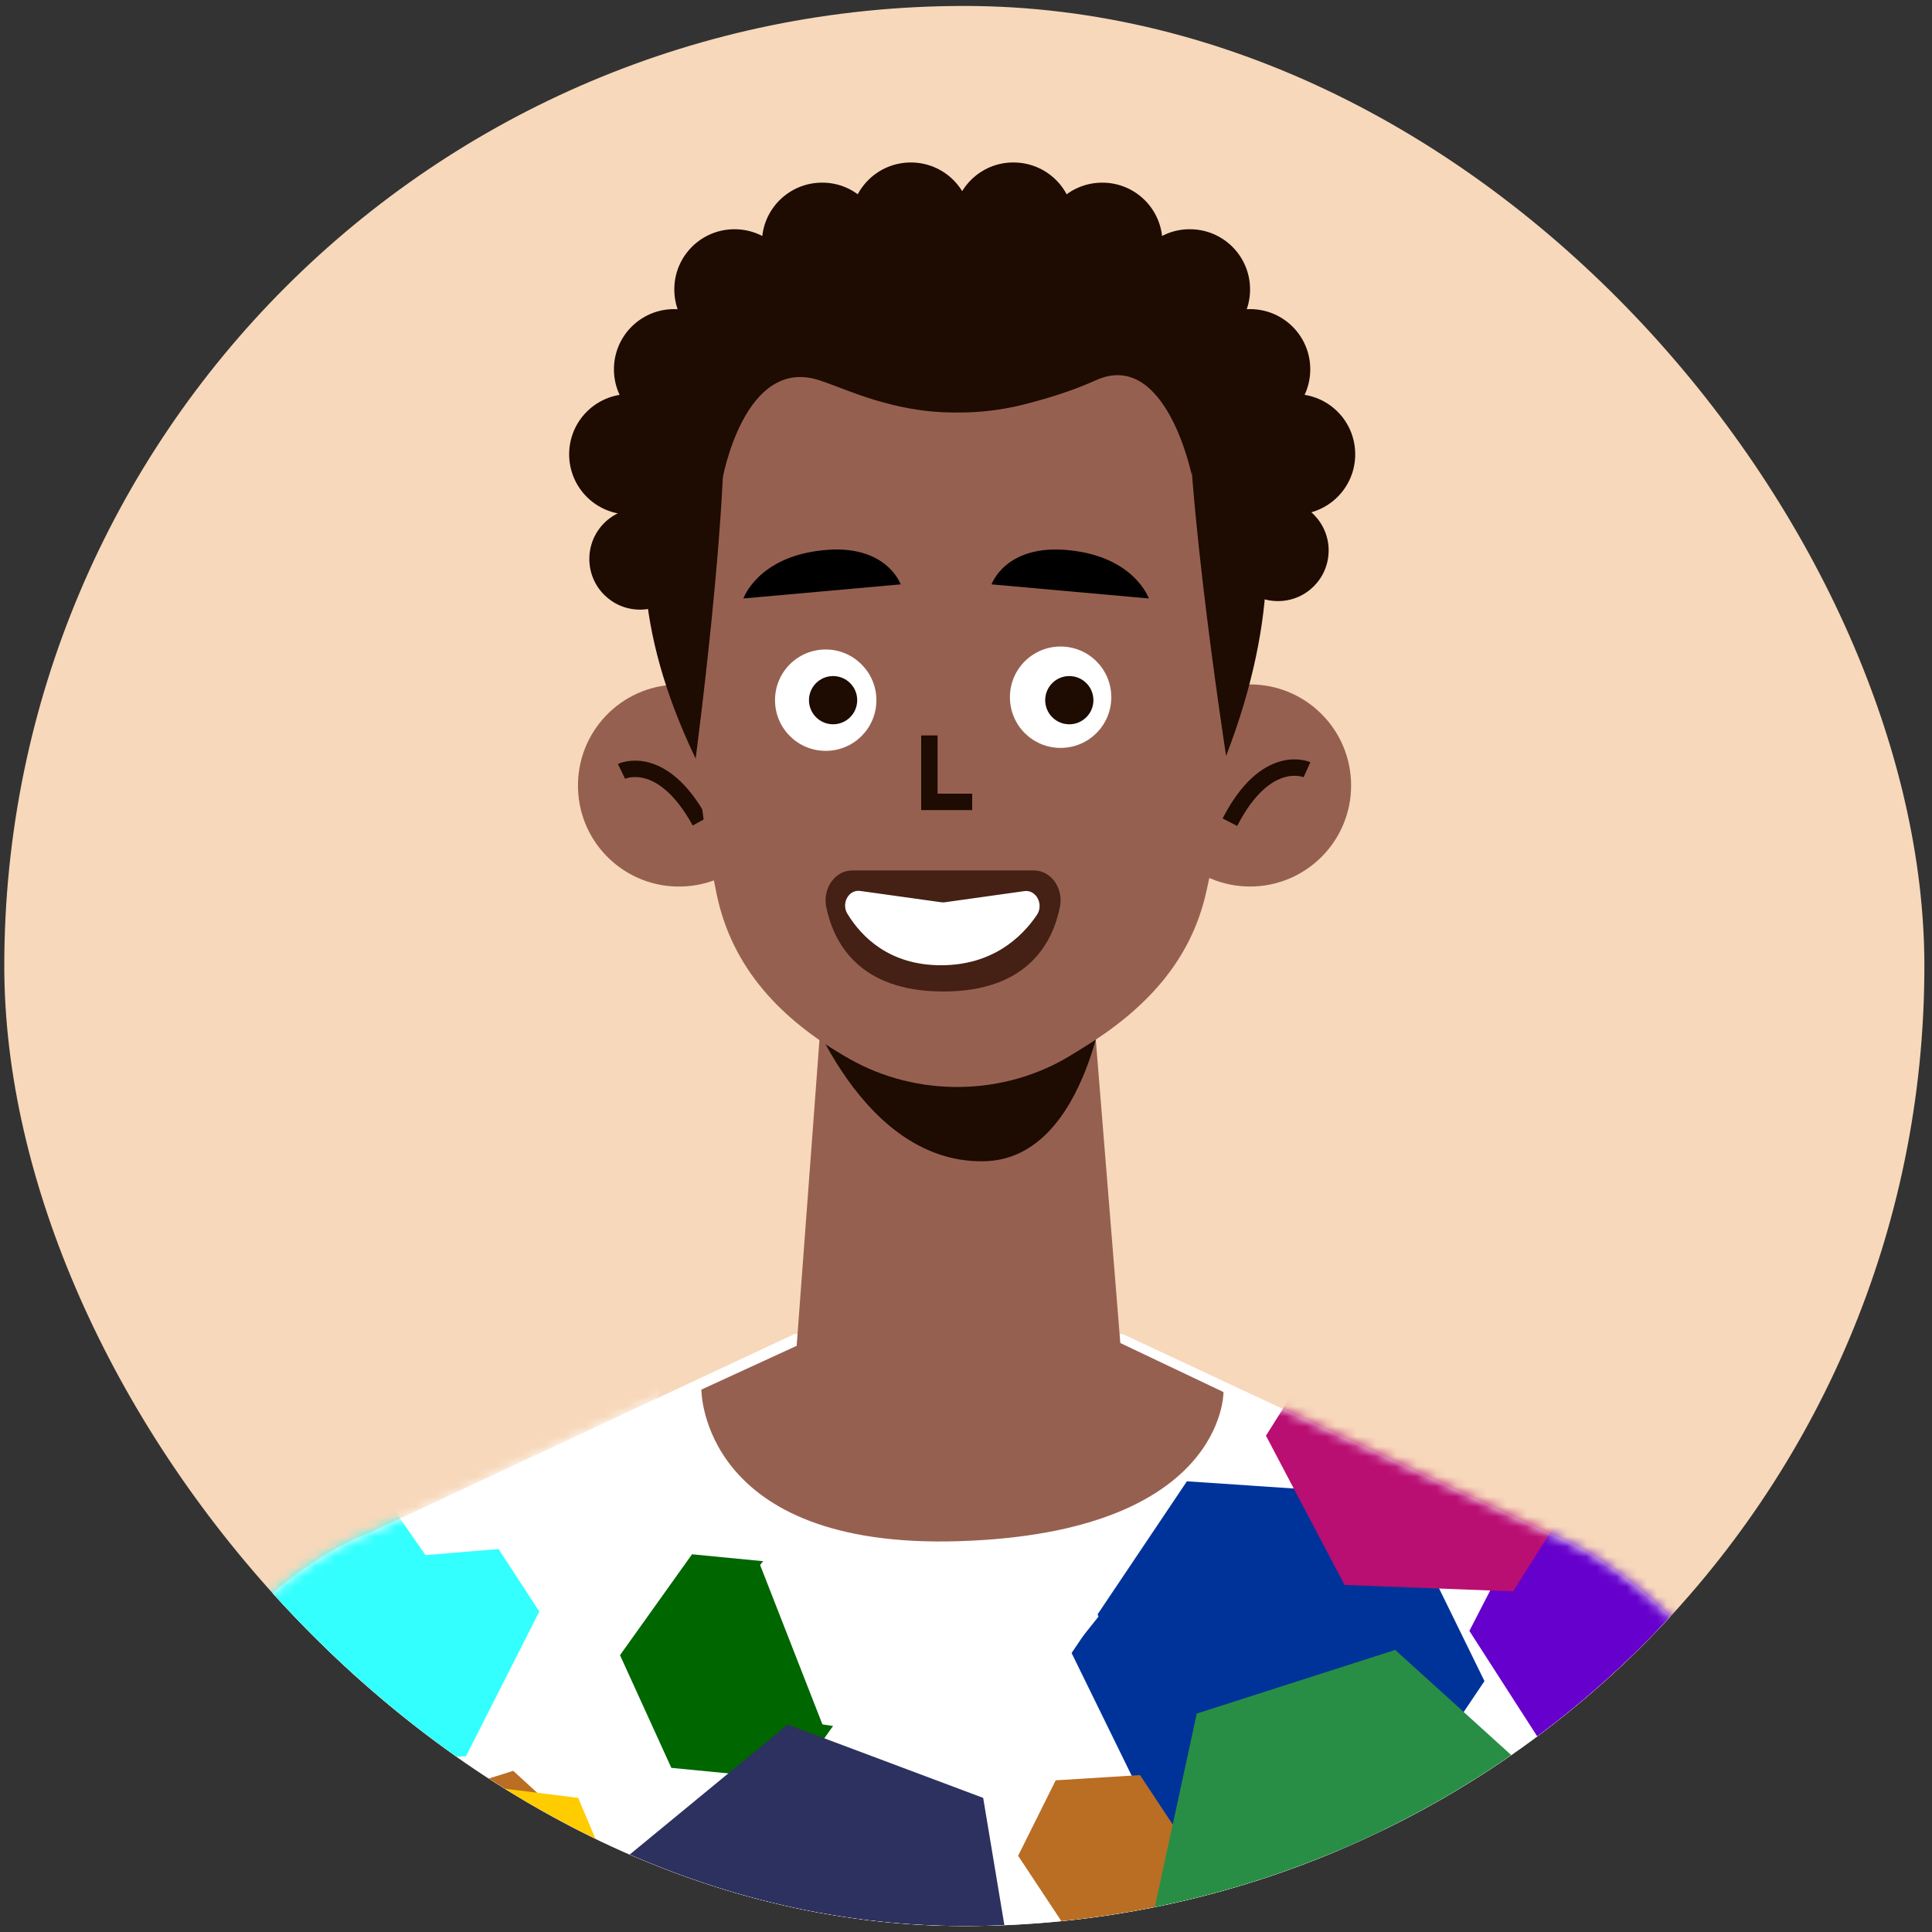 <svg width="193" height="193" viewBox="0 0 193 193" fill="none" xmlns="http://www.w3.org/2000/svg">
<rect x="0" y="0" width="193" height="193" fill="#333333" stroke="none"/>
<g clip-path="url(#clip0_282_336)">
<rect x="0.428" y="0.594" width="191.811" height="191.811" rx="95.906" fill="#F7D8BA"/>
<path d="M185.13 197.594H6.372C14.614 160.594 36.735 153.204 36.735 153.204L79.373 133.261L95.529 133.114H95.972L112.145 133.261L154.782 153.204C154.782 153.204 176.887 160.594 185.13 197.594Z" fill="white"/>
<mask id="mask0_282_336" style="mask-type:luminance" maskUnits="userSpaceOnUse" x="6" y="133" width="180" height="65">
<path d="M185.13 197.594H6.372C14.614 160.594 36.735 153.204 36.735 153.204L79.373 133.261L95.529 133.114H95.972L112.145 133.261L154.782 153.204C154.782 153.204 176.887 160.594 185.13 197.594Z" fill="white"/>
</mask>
<g mask="url(#mask0_282_336)">
<path d="M46.551 175.44L30.377 176.308L21.529 162.741L28.854 148.304L45.027 147.419L53.875 160.987L46.551 175.44Z" fill="#33FFFF"/>
<path d="M116.143 183.698L107.049 165.133L118.568 147.976L139.199 149.369L148.293 167.935L136.757 185.091L116.143 183.698Z" fill="#003399"/>
<path d="M79.388 177.8L67.065 176.603L61.937 165.346L69.13 155.268L81.436 156.465L86.565 167.722L79.388 177.8Z" fill="#006600"/>
<path d="M66.017 206.115L62.576 185.534L78.684 172.277L98.216 179.602L101.641 200.167L85.55 213.423L66.017 206.115Z" fill="#2C3160"/>
<path d="M29.443 192.858L12.385 199.347L-1.773 187.828L1.127 169.819L18.186 163.314L32.343 174.834L29.443 192.858Z" fill="#B90E72"/>
<path d="M47.729 192.858L41.699 187.336L43.469 179.356L51.269 176.898L57.299 182.42L55.529 190.401L47.729 192.858Z" fill="#B96E23"/>
<path d="M114.766 191.891L106.36 192.416L101.707 185.386L105.459 177.848L113.882 177.324L118.535 184.354L114.766 191.891Z" fill="#B96E23"/>
<path d="M158.633 181.339L146.786 162.921L156.814 143.454L178.69 142.405L190.537 160.823L180.509 180.29L158.633 181.339Z" fill="#6600CC"/>
<path d="M150.374 206.115L157.895 178.422L185.62 171.097L205.825 191.433L198.32 219.109L170.594 226.45L150.374 206.115Z" fill="#2C3160"/>
<path d="M134.315 158.332L126.466 143.421L135.446 129.165L152.274 129.804L160.14 144.715L151.16 158.971L134.315 158.332Z" fill="#B90E72"/>
<path d="M99.052 174.85L82.157 172.261L75.931 156.334L86.631 142.995L103.525 145.568L109.736 161.495L99.052 174.85Z" fill="white"/>
<path d="M58.872 153.99L42.502 155.35L33.129 141.848L40.143 126.986L56.513 125.625L65.869 139.128L58.872 153.99Z" fill="white"/>
<path d="M37.701 206.115L31.245 190.794L41.273 177.538L57.758 179.602L64.231 194.907L54.202 208.164L37.701 206.115Z" fill="#FFCC00"/>
<path d="M130.563 205.525L115.143 191.531L119.551 171.179L139.378 164.822L154.798 178.799L150.39 199.151L130.563 205.525Z" fill="#288E46"/>
</g>
<path d="M77.914 78.187C78.078 83.759 73.686 88.412 68.115 88.56C62.543 88.724 57.89 84.332 57.742 78.761C57.578 73.189 61.97 68.536 67.541 68.388C73.113 68.224 77.75 72.616 77.914 78.187Z" fill="#966050"/>
<path d="M62.085 77.056C62.085 77.056 66.1 75.106 69.918 82.071" stroke="#1E0B02" stroke-width="1.639" stroke-miterlimit="10"/>
<path d="M124.877 88.56C130.452 88.56 134.971 84.04 134.971 78.466C134.971 72.891 130.452 68.372 124.877 68.372C119.302 68.372 114.783 72.891 114.783 78.466C114.783 84.04 119.302 88.56 124.877 88.56Z" fill="#966050"/>
<path d="M130.563 76.892C130.563 76.892 126.5 75.057 122.862 82.136" stroke="#1E0B02" stroke-width="1.639" stroke-miterlimit="10"/>
<path d="M109.294 101.734C109.294 101.734 103.608 105.749 98.413 106.749C93.219 107.732 88.188 104.733 88.123 104.7C88.057 104.667 82.06 101.21 82.06 101.21L79.585 134.441L80.257 134.998C89.057 142.258 101.723 142.34 110.621 135.212L111.916 134.163L109.294 101.734Z" fill="#966050"/>
<path d="M79.585 97.703C79.585 97.703 85.239 116.22 98.266 116.007C108.966 115.843 110.687 97.703 110.687 97.703H79.585Z" fill="#1E0B02"/>
<path d="M123.599 60.9C123.665 72.305 122.075 82.169 120.486 89.166C118.929 96.015 114.472 100.817 108.147 104.7L107 105.405C100.314 109.518 91.662 109.649 84.829 105.765C77.947 101.849 73.113 96.654 71.589 89.314C68.836 75.975 68.46 61.178 68.46 61.178C68.46 61.178 64.576 30.306 94.317 30.716C124.075 31.126 123.599 60.9 123.599 60.9Z" fill="#966050"/>
<path d="M87.549 69.945C87.549 72.747 85.287 75.008 82.485 75.008C79.683 75.008 77.422 72.747 77.422 69.945C77.422 67.143 79.683 64.881 82.485 64.881C85.271 64.881 87.549 67.159 87.549 69.945Z" fill="white"/>
<path d="M111.014 69.65C111.014 72.452 108.753 74.713 105.951 74.713C103.149 74.713 100.888 72.452 100.888 69.65C100.888 66.848 103.149 64.586 105.951 64.586C108.753 64.586 111.014 66.848 111.014 69.65Z" fill="white"/>
<path d="M83.223 72.354C84.554 72.354 85.632 71.275 85.632 69.945C85.632 68.615 84.554 67.536 83.223 67.536C81.893 67.536 80.814 68.615 80.814 69.945C80.814 71.275 81.893 72.354 83.223 72.354Z" fill="#1E0B02"/>
<path d="M106.819 72.354C108.15 72.354 109.228 71.275 109.228 69.945C109.228 68.615 108.15 67.536 106.819 67.536C105.489 67.536 104.411 68.615 104.411 69.945C104.411 71.275 105.489 72.354 106.819 72.354Z" fill="#1E0B02"/>
<path d="M92.842 73.468V80.105H97.119" stroke="#1E0B02" stroke-width="1.639" stroke-miterlimit="10"/>
<path d="M74.26 59.785L89.974 58.376C89.974 58.376 88.565 54.296 82.207 54.968C75.702 55.623 74.26 59.785 74.26 59.785Z" fill="black"/>
<path d="M114.767 59.785L99.052 58.376C99.052 58.376 100.461 54.296 106.819 54.968C113.325 55.623 114.767 59.785 114.767 59.785Z" fill="black"/>
<path d="M85.141 86.954H103.28C105.001 86.954 106.246 88.724 105.886 90.575C105.181 94.131 102.69 99.047 94.235 99.047C85.796 99.047 83.272 94.164 82.535 90.592C82.175 88.724 83.42 86.954 85.141 86.954Z" fill="#442015"/>
<path d="M85.927 89.002L94.038 90.133C94.152 90.149 94.267 90.149 94.382 90.133L102.329 89.019C103.525 88.855 104.296 90.362 103.575 91.411C102.051 93.656 99.118 96.425 94.005 96.425C88.843 96.425 86.074 93.59 84.681 91.329C83.993 90.28 84.763 88.838 85.927 89.002Z" fill="white"/>
<path d="M69.492 75.778C69.492 75.778 73.899 42.4 71.737 36.894C71.737 36.894 56.776 49.282 69.492 75.778Z" fill="#1E0B02"/>
<path d="M122.484 75.516C122.484 75.516 117.536 43.629 118.912 34.469C118.912 34.469 133.365 47.266 122.484 75.516Z" fill="#1E0B02"/>
<path d="M117.863 27.422L104.148 24.719L102.935 21.638L95.692 23.064L88.45 21.638L87.237 24.719L73.522 27.422L71.686 36.976L72.145 47.987C72.145 47.987 74.308 35.501 81.862 37.992C83.648 38.581 85.779 39.548 88.269 40.204C90.596 40.859 92.825 41.17 94.906 41.203C95.152 41.22 95.414 41.203 95.66 41.203C95.906 41.203 96.168 41.203 96.413 41.203C98.511 41.154 100.723 40.859 103.05 40.204C105.541 39.548 107.72 38.778 109.457 37.992C116.454 34.813 119.043 47.43 119.043 47.43L119.633 36.992L117.863 27.422Z" fill="#1E0B02"/>
<path d="M79.586 134.441L70.065 138.816C70.065 138.816 69.967 154.793 95.841 153.957C122.387 153.105 122.223 139.062 122.223 139.062L111.916 134.163L79.586 134.441Z" fill="#966050"/>
<path d="M68.885 45.382C68.885 48.708 66.198 51.396 62.871 51.396C59.545 51.396 56.857 48.708 56.857 45.382C56.857 42.056 59.545 39.368 62.871 39.368C66.198 39.352 68.885 42.056 68.885 45.382Z" fill="#1E0B02"/>
<path d="M69 55.836C69 58.638 66.739 60.9 63.936 60.9C61.134 60.9 58.873 58.638 58.873 55.836C58.873 53.034 61.134 50.773 63.936 50.773C66.722 50.773 69 53.034 69 55.836Z" fill="#1E0B02"/>
<path d="M132.726 54.984C132.726 57.786 130.465 60.047 127.663 60.047C124.861 60.047 122.6 57.786 122.6 54.984C122.6 52.182 124.861 49.921 127.663 49.921C130.465 49.921 132.726 52.199 132.726 54.984Z" fill="#1E0B02"/>
<path d="M73.359 36.894C73.359 40.22 70.671 42.907 67.345 42.907C64.018 42.907 61.331 40.22 61.331 36.894C61.331 33.567 64.018 30.88 67.345 30.88C70.671 30.88 73.359 33.567 73.359 36.894Z" fill="#1E0B02"/>
<path d="M79.389 28.913C79.389 32.24 76.701 34.927 73.375 34.927C70.049 34.927 67.361 32.24 67.361 28.913C67.361 25.587 70.049 22.9 73.375 22.9C76.701 22.9 79.389 25.587 79.389 28.913Z" fill="#1E0B02"/>
<path d="M88.139 24.26C88.139 27.586 85.451 30.274 82.125 30.274C78.799 30.274 76.111 27.586 76.111 24.26C76.111 20.933 78.799 18.246 82.125 18.246C85.435 18.23 88.139 20.933 88.139 24.26Z" fill="#1E0B02"/>
<path d="M97.004 22.244C97.004 25.571 94.317 28.258 90.99 28.258C87.664 28.258 84.977 25.571 84.977 22.244C84.977 18.918 87.664 16.23 90.99 16.23C94.317 16.23 97.004 18.918 97.004 22.244Z" fill="#1E0B02"/>
<path d="M123.354 45.382C123.354 48.708 126.041 51.396 129.367 51.396C132.694 51.396 135.381 48.708 135.381 45.382C135.381 42.056 132.694 39.368 129.367 39.368C126.041 39.368 123.354 42.056 123.354 45.382Z" fill="#1E0B02"/>
<path d="M118.863 36.894C118.863 40.22 121.551 42.907 124.877 42.907C128.203 42.907 130.891 40.22 130.891 36.894C130.891 33.567 128.203 30.88 124.877 30.88C121.567 30.88 118.863 33.567 118.863 36.894Z" fill="#1E0B02"/>
<path d="M112.849 28.914C112.849 32.24 115.536 34.927 118.863 34.927C122.189 34.927 124.877 32.24 124.877 28.914C124.877 25.587 122.189 22.9 118.863 22.9C115.553 22.884 112.849 25.587 112.849 28.914Z" fill="#1E0B02"/>
<path d="M104.1 24.26C104.1 27.586 106.787 30.273 110.113 30.273C113.44 30.273 116.127 27.586 116.127 24.26C116.127 20.933 113.44 18.246 110.113 18.246C106.787 18.246 104.1 20.933 104.1 24.26Z" fill="#1E0B02"/>
<path d="M95.234 22.244C95.234 25.571 97.921 28.258 101.248 28.258C104.574 28.258 107.261 25.571 107.261 22.244C107.261 18.918 104.574 16.23 101.248 16.23C97.921 16.214 95.234 18.918 95.234 22.244Z" fill="#1E0B02"/>
</g>
<defs>
<clipPath id="clip0_282_336">
<rect x="0.428" y="0.594" width="191.811" height="191.811" rx="95.906" fill="white"/>
</clipPath>
</defs>
</svg>
